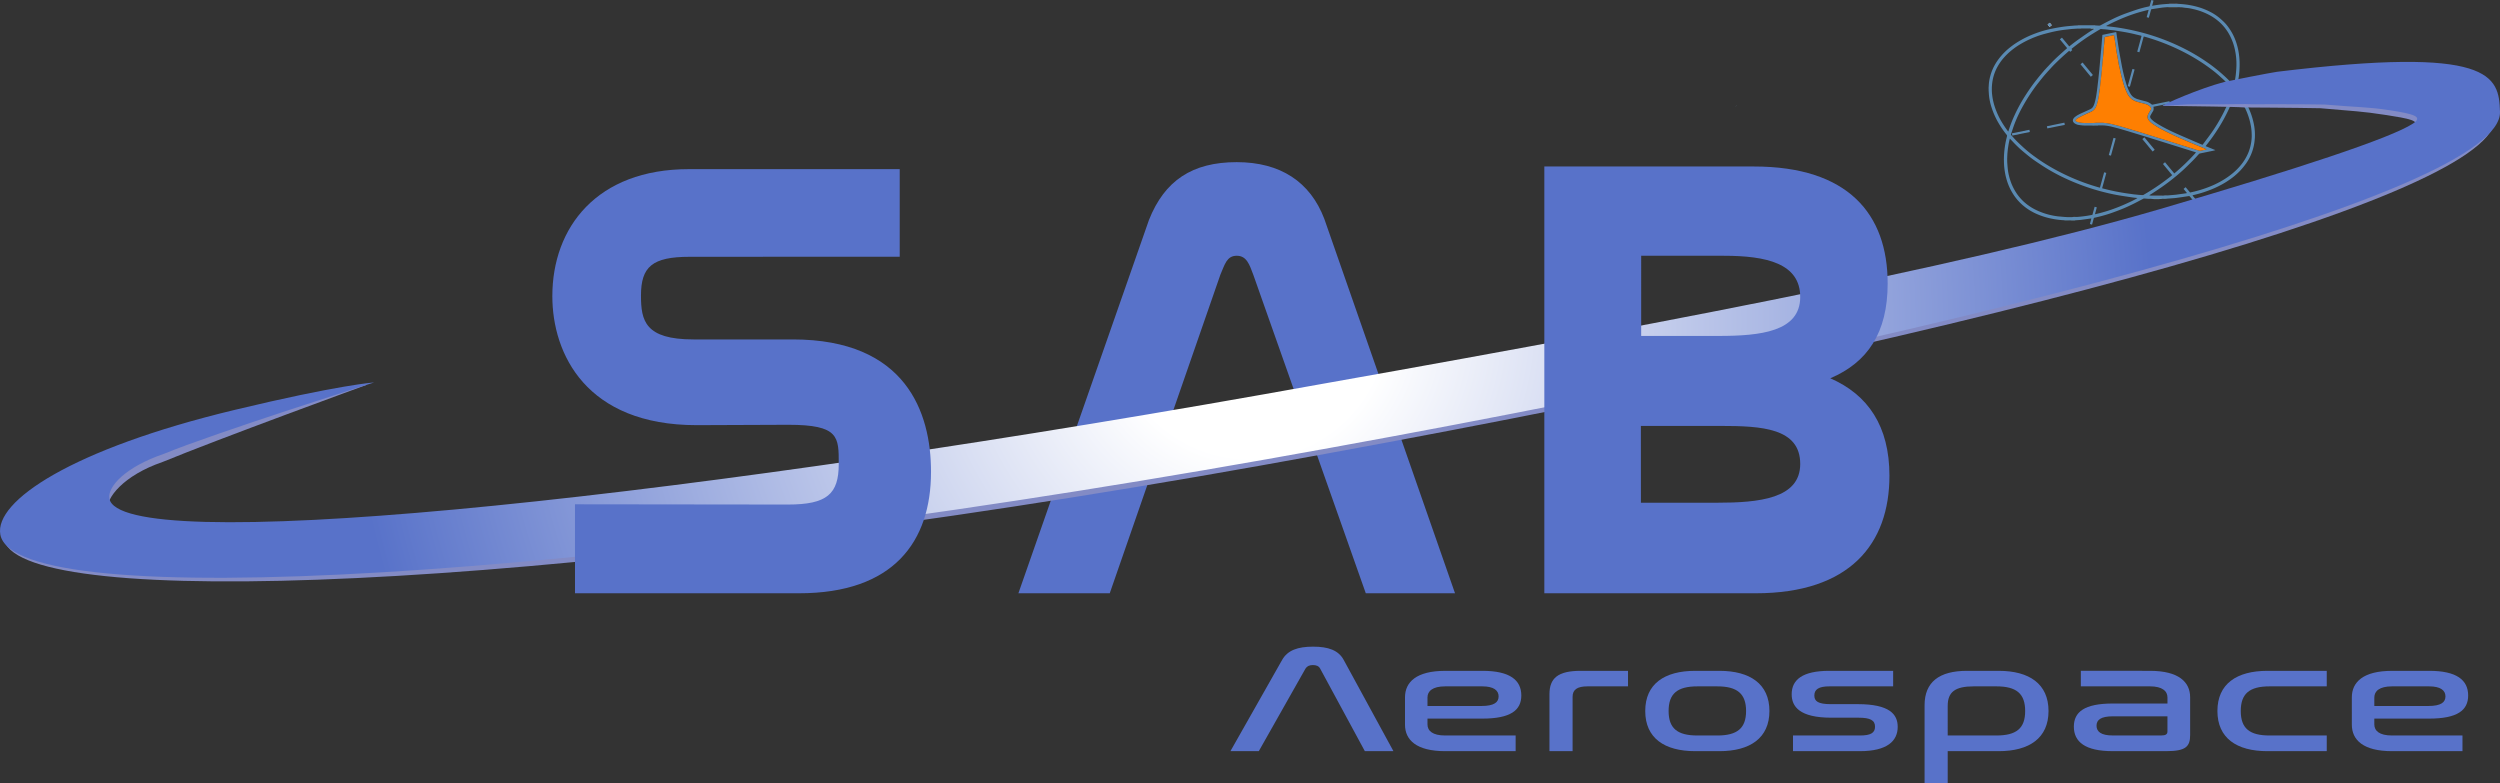 <svg xmlns="http://www.w3.org/2000/svg" xmlns:xlink="http://www.w3.org/1999/xlink" width="4640.34" height="1454.12" viewBox="0 0 4640.34 1454.12">
  <rect x="0" y="0" width="4640.34" height="1454.12" fill="#333333" stroke="none"/>
  <defs>
    <radialGradient id="Sfumatura_senza_nome_3" data-name="Sfumatura senza nome 3" cx="2527.98" cy="2448.33" r="1665.11" gradientTransform="translate(-81.64 -155.98) rotate(-1.77) scale(1 1.1)" gradientUnits="userSpaceOnUse">
      <stop offset="0.22" stop-color="#fff"/>
      <stop offset="1" stop-color="#0071bc"/>
    </radialGradient>
    <radialGradient id="Sfumatura_senza_nome_11" data-name="Sfumatura senza nome 11" cx="2544.04" cy="2462.22" r="1674.54" gradientTransform="translate(-68.63 72.94) rotate(-1.62)" gradientUnits="userSpaceOnUse">
      <stop offset="0.15" stop-color="#fff"/>
      <stop offset="1" stop-color="#5872c9"/>
    </radialGradient>
  </defs>
  <title>LOGO SAB Aerospace SVG RE</title>
  <g id="Livello_17" data-name="Livello 17">
    <g>
      <path d="M4028.18,1914.55l4-3.14-3.75-4.41-3.9,3.22Z" transform="translate(-223.86 -1864.67)" style="fill: #fff"/>
      <path d="M3915.05,2033.22c0-1.54,0-3.08-.05-4.62,0,0,.12-.08.11-.11a1.43,1.43,0,0,0-.09-.27c0-.71,0-1.41,0-2.12,0-.16.09-.32.14-.48s0-.32,0-.49l.06-.54a77.62,77.62,0,0,1,2.83-18.62,88.59,88.59,0,0,1,10.19-23.8,105.59,105.59,0,0,1,9.49-13.09,118.45,118.45,0,0,1,15.63-15.32,151.68,151.68,0,0,1,16.75-11.81,179.72,179.72,0,0,1,31.09-15,196.76,196.76,0,0,1,31.1-9c7-1.39,14.11-2.71,21.22-3.71,6.52-.92,13.11-1.39,19.68-2,2.42-.22,4.86-.27,7.3-.4,1.94,0,3.88,0,5.83,0a11.36,11.36,0,0,0,1.7-.28h17.79l7.19.29c2.25.13,4.51.24,6.76.39a5.47,5.47,0,0,0,3.05-.65c7.57-4,15.11-8,22.79-11.75a245.49,245.49,0,0,1,24.56-10.44q10.05-3.62,20.2-7a202.47,202.47,0,0,1,21.16-5.55,7.8,7.8,0,0,1,1-.24c1-.07,1.39-.63,1.63-1.56.71-2.81,1.52-5.6,2.3-8.4.17-.62.37-1.23.61-2l4,1.1-2.59,9.67a217.7,217.7,0,0,1,30.82-3.54l11.45-.06,5.35.06h2.12l4.67.34a153.46,153.46,0,0,1,27.34,4.55,124,124,0,0,1,26.82,10.33,91.81,91.81,0,0,1,17.66,11.88c2.93,2.59,5.86,5.2,8.57,8a84.49,84.49,0,0,1,8.75,11,100.75,100.75,0,0,1,11.26,21.77,118.13,118.13,0,0,1,5.9,22.52,147.78,147.78,0,0,1,1.67,17.71v1.14c0,.69,0,1.38.05,2.06,0,.15,0,.3,0,.44,0,.69,0,1.38,0,2.07,0,0-.11.09-.11.12a1.49,1.49,0,0,0,.09.3c0,.69,0,1.38,0,2.07,0,.16-.06.32-.1.48l0,1.28c0,.16,0,.31,0,.47-.28,12.27-2.39,24.28-5.29,36.45l2.67-.43,2.43-.41c.3,1.32.58,2.56.9,4l-5,1.13c.29.45.49.83.76,1.17a169.73,169.73,0,0,1,16.14,24.54,132.42,132.42,0,0,1,14.69,42.38,99.37,99.37,0,0,1,1.18,18.64c0,.93-.07,1.85-.11,2.78,0,0-.11.07-.11.1a2.29,2.29,0,0,0,.07.28c0,.24,0,.47,0,.7-.05.38-.11.76-.16,1.14a88.67,88.67,0,0,1-17.33,46.91,139,139,0,0,1-8.91,10.86,127.14,127.14,0,0,1-20.23,17.39,153.8,153.8,0,0,1-15.62,9.63,187.76,187.76,0,0,1-17.87,8.41,219.19,219.19,0,0,1-29.41,9.62c-2,.5-3.92.95-6.12,1.47,1.63,3.05,4.38,5.08,6.07,7.9a9.16,9.16,0,0,1-3.75,3.17c-2.17-2.63-4.34-5.3-6.55-7.93-1.65-2-1.66-1.84-4.17-1.45-7.1,1.1-14.2,2.2-21.32,3.12-4.29.55-8.62.76-12.93,1.12l-4,.28-.71.05c-2.17,0-4.35,0-6.52,0a3.87,3.87,0,0,0-1,.27l-2.12.08q-8.31,0-16.61,0a3.08,3.08,0,0,0-.94.32l-2.41-.36a9.32,9.32,0,0,0-5.05,0l-3.52-.32-4.66-.31c-.55.22-1.11.4-1.63.67-6,3.12-11.94,6.37-18,9.36-5.85,2.88-11.77,5.67-17.79,8.18-6.84,2.86-13.79,5.5-20.77,8a254.69,254.69,0,0,1-29.05,8.46c-1.44.33-2.88.71-4.34,1a1.76,1.76,0,0,0-1.64,1.53c-.84,3.28-1.77,6.53-2.67,9.79-.12.45-.28.89-.48,1.5l-3.93-1.12,2.75-10.29c-.89.09-1.56.13-2.23.23q-8.48,1.15-16.93,2.34l-3.92.35h0l-4.64.33-1.75.05c-2.6,0-5.19,0-7.78,0a5.51,5.51,0,0,0-1.16.3l-3.18,0a2.89,2.89,0,0,0-.81-.28c-2.6,0-5.19,0-7.78,0a153.22,153.22,0,0,1-24.87-3.23,132.56,132.56,0,0,1-27.34-8.88,102.83,102.83,0,0,1-25.39-16.18,93.94,93.94,0,0,1-15.78-17.81,102.47,102.47,0,0,1-11.17-21.61,115.61,115.61,0,0,1-6-23.22,122.74,122.74,0,0,1-1.55-19.15c0-.77-.06-1.54-.09-2.31,0-.13,0-.27,0-.4.06-2.41.07-4.81.19-7.22a174.36,174.36,0,0,1,5.05-33.76c.88-3.53,1-3.55-1.3-6.34a163,163,0,0,1-14.2-20.92,142.34,142.34,0,0,1-12.76-28.75,107.27,107.27,0,0,1-4.69-22.27c-.21-2.31-.33-4.62-.48-6.93C3915.12,2034,3915.09,2033.62,3915.05,2033.22Zm353.22-155.28-3.63-.26q-7.43,0-14.85,0a5.66,5.66,0,0,0-1.18.25h-1l-5.37.36c-2.17.23-4.36.39-6.52.71-5.93.86-11.84,1.81-17.77,2.67a1.78,1.78,0,0,0-1.61,1.59c-.76,2.92-1.58,5.83-2.39,8.75-.51,1.86-1.06,3.71-1.62,5.67l-3.95-1.09c.22-.85.41-1.53.59-2.21l3-11.16c-.5-.53-1-.38-1.48,0-5.34,1.41-10.7,2.71-16,4.24a295,295,0,0,0-28.88,10.14c-9.53,3.87-18.84,8.21-28,12.84-1.5.76-3,1.61-4.44,2.41a1,1,0,0,0,.71.4c6.24.74,12.51,1.36,18.73,2.26q17.44,2.54,34.63,6.54a403.69,403.69,0,0,1,49.24,14.71q15.44,5.72,30.35,12.68a366.14,366.14,0,0,1,41.37,22.55q8.48,5.4,16.67,11.2c4.36,3.08,8.57,6.37,12.75,9.69q5.16,4.1,10.09,8.47c3.69,3.26,7.34,6.58,10.85,10s6.74,7,10.1,10.55c.4.41.82.8,1.38,1.36.27-.95.51-1.67.68-2.41a153.87,153.87,0,0,0,3.26-19.43c.48-4.84.85-9.7,1-14.57a124.92,124.92,0,0,0-2.48-28.28,102.43,102.43,0,0,0-11.23-30.63,88,88,0,0,0-17.29-21.81,93.81,93.81,0,0,0-15.42-11.4,116.85,116.85,0,0,0-34.18-13.27,83.45,83.45,0,0,0-13-2.19c-2.58-.17-5.13-.68-7.7-1a6.14,6.14,0,0,0-1.31-.33c-1.34-.06-2.68,0-4-.06Zm-175.63,214.91a5,5,0,0,0,1.17.28q6.72,0,13.42,0a5.44,5.44,0,0,0,1.17-.25l4.22-.07h16.45a63.91,63.91,0,0,1,13.55,1.94c10.47,2.36,20.77,5.39,31,8.48q20.78,6.26,41.5,12.69,27.6,8.57,55.16,17.24,17.57,5.51,35.12,11.05a5.32,5.32,0,0,0,3,.15c2.54-.6,5.11-1,7.66-1.57,1.1-.22,2.18-.51,3.48-.81a9,9,0,0,0-.86-.5c-13.5-5.65-27-11.21-40.49-17-13.83-5.94-27.51-12.21-40.84-19.23a144.31,144.31,0,0,1-18.38-11.14,28.83,28.83,0,0,1-7.29-7.24,9.09,9.09,0,0,1-1.31-8,30.12,30.12,0,0,1,2.44-5.29c.94-1.71,2.15-3.27,3.14-5a3.94,3.94,0,0,0-.21-4.67,15.67,15.67,0,0,0-2.39-2.62,21,21,0,0,0-8.14-3.86c-4.52-1.24-9.08-2.32-13.57-3.64a32.24,32.24,0,0,1-10.75-5,31.48,31.48,0,0,1-8.72-11.13,106,106,0,0,1-6.72-17.22c-2.68-8.8-4.79-17.75-6.74-26.74-.69-3.17-1.51-6.32-2.12-9.52-.77-4.07-1.35-8.18-2.08-12.26-.82-4.61-1.77-9.19-2.57-13.8-.38-2.2-.51-4.44-.83-6.66-.8-5.4-1.64-10.8-2.47-16.19-.26-1.74-.55-3.48-.85-5.39l-17.16,3.48c-.29,3.42-.56,6.65-.84,9.89-.08.89-.15,1.77-.24,2.66-.28,2.65-.6,5.29-.82,7.94s-.35,5.45-.57,8.17c-.4,4.91-.84,9.82-1.26,14.73,0,0-.11.08-.11.12a1.09,1.09,0,0,0,.07.3l0,.61-.18,1.16,0,.69-.07,1.07,0,.66-.18,1.15-.15,2.43-.18,1.15,0,.64-.06.41c-.12.94-.24,1.88-.37,2.82l0,.75v.37s-.11.06-.11.08a1.13,1.13,0,0,0,.08.24l0,.69-.18,1.14,0,.63-.06.42-.08,1.38-.18,1.14,0,.63-.06.42c-.22,2.13-.41,4.26-.66,6.38-.37,3.36-.81,6.7-1.18,10.06-.54,4.94-1,9.89-1.58,14.83-.21,1.81-.65,3.6-.91,5.41-.51,3.52-.86,7.06-1.47,10.57a86.58,86.58,0,0,1-3.87,15.5c-2,5.24-5.2,9.24-10.44,11.52-3.91,1.71-7.81,3.47-11.66,5.32-4,1.93-8,3.94-11.91,6a18.84,18.84,0,0,0-3.86,2.84c-1.46,1.36-1.27,2.58.46,3.52a16.81,16.81,0,0,0,3.6,1.47A49.83,49.83,0,0,0,4092.64,2092.85Zm310.64,21a97.26,97.26,0,0,0-1.29-14.36,126.1,126.1,0,0,0-13.09-38.25,172.63,172.63,0,0,0-15.31-23.82,9.36,9.36,0,0,0-.83-.81c-.25.65-.47,1.11-.62,1.6a249.47,249.47,0,0,1-13.31,33.33,309.18,309.18,0,0,1-18,32.25,322.16,322.16,0,0,1-21.05,29.54c-.65.79-1.22,1.65-1.91,2.59l18,7.36a29.48,29.48,0,0,1-5.2,1.43c-7.68,1.58-15.34,3.21-23,4.7a4.33,4.33,0,0,0-2.54,1.39c-3.58,3.89-7.05,7.88-10.77,11.62-6.08,6.11-12.19,12.19-18.52,18-7.79,7.16-16,13.88-24.34,20.35-11.34,8.77-23.19,16.81-35.31,24.44-1.05.66-2.11,1.28-3.16,1.92a17.81,17.81,0,0,0,5.28.59,6.49,6.49,0,0,0,1.35.28q8.4,0,16.8,0a8.88,8.88,0,0,0,1.52-.3l1.75,0,6.47-.31,1.73-.07,4-.3c3.67-.33,7.35-.57,11-1,6.3-.8,12.58-1.73,18.87-2.63a7.62,7.62,0,0,0,1.32-.45l-6.24-7.61,3.82-3.2,8.17,9.78a6.07,6.07,0,0,0,.65-.06,211.54,211.54,0,0,0,37.26-11.32,166,166,0,0,0,26.75-13.74,136.56,136.56,0,0,0,17.67-13.24,109.15,109.15,0,0,0,13-13.7,90.28,90.28,0,0,0,13.37-23,86.28,86.28,0,0,0,5.78-28.29s.11-.08.11-.11a2.29,2.29,0,0,0-.09-.28l0-2.11s.1-.08.1-.11a2.29,2.29,0,0,0-.07-.28c0-.23,0-.46,0-.69S4403.28,2114.24,4403.28,2113.87ZM4064.45,1919c-2,.23-4,.47-6,.69a208.9,208.9,0,0,0-22,3.54c-6.25,1.38-12.46,3-18.65,4.65a172.36,172.36,0,0,0-22.48,7.94,180.24,180.24,0,0,0-20.36,10.24,136,136,0,0,0-19.75,14,115.38,115.38,0,0,0-10.35,10,95.15,95.15,0,0,0-13.06,17.92,83.06,83.06,0,0,0-9.89,29.15,92.8,92.8,0,0,0-.16,25.19,115.44,115.44,0,0,0,4.81,21,146.15,146.15,0,0,0,10.44,23.77,193.75,193.75,0,0,0,13.12,20.15c.39.54.83,1,1.38,1.7.25-.77.41-1.22.55-1.67a239.53,239.53,0,0,1,9.56-25.26,296.11,296.11,0,0,1,21.49-39.88q5.85-9.12,12.18-17.94c3.65-5.11,7.55-10.06,11.46-15,3.48-4.36,7.09-8.61,10.72-12.85,2.12-2.48,4.38-4.84,6.6-7.23,2.59-2.78,5.19-5.55,7.82-8.28q3-3.15,6.16-6.19c2.48-2.39,5-4.75,7.53-7.06,3.65-3.32,7.35-6.57,11-9.85,1.36-1.21,2.73-2.42,4.17-3.68l-13.49-16.39,3.88-3.13c4.61,5.55,9.06,10.92,13.52,16.28,4.24-3.27,8.21-6.49,12.35-9.47q10.69-7.71,21.59-15.16c4-2.75,8.19-5.26,12.3-7.88l.73-.35-.05-.36h-7.54l-.69-.08h-1.08a5.36,5.36,0,0,0-1.15-.28c-3.52,0-7,0-10.57,0a5,5,0,0,0-1.15.29l-1.77,0c-2.41,0-4.83,0-7.25,0a3.76,3.76,0,0,0-1,.29l-11.05.73Zm5.36,348.67,6.48-.3,2.44,0,4-.33a216.07,216.07,0,0,0,24.91-3.63c1.39-5,2.76-9.91,4.17-15l4,1.12c-1.16,4.29-2.28,8.47-3.46,12.86a281.44,281.44,0,0,0,40.61-12.32c14.78-5.63,36.78-16,38.17-17.93-3-.32-6.05-.54-9-1-8.45-1.23-16.91-2.45-25.34-3.87-10.71-1.8-21.27-4.27-31.77-7q-16.36-4.32-32.3-10-16.18-5.76-31.81-12.89a346.79,346.79,0,0,1-38.52-20.33c-6.91-4.25-13.68-8.75-20.4-13.31-4.26-2.89-8.39-6-12.43-9.19q-7.51-6-14.76-12.3c-3.48-3-6.79-6.3-10.07-9.56-2.82-2.8-5.5-5.74-8.24-8.62l-2.07-2.14c-.23.82-.38,1.33-.51,1.85a174.34,174.34,0,0,0-3.82,23.7c-.28,2.93-.36,5.88-.52,8.83l0,.44,0,.63-.1,1.17,0,1.31,0,1.19,0,1.31,0,1.17.05,1.34,0,.79c.36,4.38.62,8.76,1.1,13.12a103,103,0,0,0,4.67,20.8,96,96,0,0,0,9.71,20.94,87.43,87.43,0,0,0,16.29,19.46,96.25,96.25,0,0,0,19.63,13.37,127.43,127.43,0,0,0,40.37,12.58l2.18.32,13.13,1.15,4.37.24.66,0h8.22ZM4183,2225.22l2.89.33,4.23.42,2.9.31,5.3.4a4.5,4.5,0,0,0,3.63,0c8-4.57,15.81-9.46,23.49-14.55,9.57-6.34,18.77-13.19,27.8-20.27.82-.65,1.58-1.38,2.44-2.14-5.75-7-11.38-13.76-17.08-20.67l3.81-3.27,17.24,20.81a383.17,383.17,0,0,0,40.3-39c-.86-.32-1.44-.57-2-.76q-39.66-12.42-79.33-24.82c-14.72-4.59-29.49-9.05-44.24-13.56-9.93-3-19.89-5.93-30-8.37a80.71,80.71,0,0,0-18.28-2.67c-2.56,0-5.11,0-7.67,0-3.6,0-7.2,0-10.81.05a4.09,4.09,0,0,0-1,.28h-10.71l-.66,0a4.56,4.56,0,0,0-1-.27c-1.7,0-3.4,0-5.1,0-2.24-.27-4.5-.44-6.71-.85a17.64,17.64,0,0,1-8.18-3.29c-3-2.41-3.76-5.4-1.68-8.62a13.06,13.06,0,0,1,2.79-3c4.69-3.75,10.16-6.1,15.57-8.55,4.05-1.84,8.12-3.64,12.15-5.53a12.55,12.55,0,0,0,6.53-6.28,45.69,45.69,0,0,0,2-5.13c2.42-8,3.58-16.33,4.66-24.63.73-5.52,1.35-11,2-16.58.7-6.3,1.34-12.61,2-18.91,0,0,.12-.08.11-.11a1.57,1.57,0,0,0-.05-.3l0-.63.14-.46c.15-1.89.3-3.79.47-5.68q.59-6.54,1.18-13.1c.44-4.9.9-9.79,1.35-14.69,0,0,.12-.08.11-.12a1,1,0,0,0-.07-.29l0-.65.2-1.14c.82-9.81,1.64-19.62,2.46-29.52,8.65-1.72,17.08-3.6,25.64-5.18.17.74.32,1.24.39,1.76.38,2.47.72,4.94,1.09,7.41,1.24,8.2,2.39,16.42,3.76,24.61,1.5,9,3.16,17.88,4.84,26.81,2,10.73,4.49,21.38,7.53,31.88a101.53,101.53,0,0,0,7.43,19.43c1.95,3.69,4.28,7.13,7.89,9.48a30.57,30.57,0,0,0,8.48,3.62c4.28,1.22,8.6,2.29,12.9,3.44a26.73,26.73,0,0,1,11.19,5.61,2.37,2.37,0,0,0,2.27.57q14.91-3.08,29.81-6.1c.39-.08.79-.12,1.27-.19.29,1.36.55,2.61.84,4l-30.51,6.25c.27,2.77.72,5.3-.55,7.68-.64,1.2-1.42,2.32-2.1,3.5-1,1.79-2.1,3.57-3.05,5.4a4.69,4.69,0,0,0,.6,5,7.14,7.14,0,0,0,1.11,1.39,50.87,50.87,0,0,0,5.62,4.89c4.28,2.86,8.65,5.62,13.15,8.13,9.89,5.53,20.1,10.44,30.47,15,13.62,6,27.32,11.84,41,17.74,1.57.67,3.17,1.27,4.81,1.92,1-1.26,1.89-2.42,2.77-3.6,4.81-6.47,9.76-12.85,14.38-19.45a297.59,297.59,0,0,0,17.46-28.31,261.94,261.94,0,0,0,18.62-42.08c.75-2.22,1.42-4.47,2.23-7-6.4,1-12.35,2.51-18.52,3.58-.28-1.42-.81-2.67-.63-4.09l18.05-3.69a3.83,3.83,0,0,0-.33-.62c-3.8-4.08-7.51-8.27-11.44-12.22-3.39-3.4-7-6.55-10.58-9.79a236,236,0,0,0-19.52-15.77q-11.61-8.54-23.93-16-12.77-7.79-26.11-14.51-16.21-8.16-33.13-14.77-17.67-6.93-35.9-12.13c-.79-.23-1.59-.38-2.59-.61-2.7,9.83-5.37,19.51-8.06,29.29l-4-1.14,8-29.19a6.56,6.56,0,0,0-1-.48c-7.8-1.82-15.56-3.85-23.41-5.39-8.66-1.7-17.4-3-26.11-4.4-2.17-.35-4.37-.44-6.55-.69-3-.35-6-.81-9-1.11s-5.81-.36-8.7-.7a3.28,3.28,0,0,0-2.27.51c-2.49,1.5-5,2.93-7.51,4.45-4.25,2.61-8.52,5.2-12.7,7.92-8.83,5.74-17.35,11.91-25.7,18.32-2.39,1.84-4.71,3.79-7.08,5.7l1.51,2.18-4,3.31-1.55-2.16c-1.27,1.05-2.39,1.92-3.46,2.87-3.47,3.07-7,6.11-10.36,9.26-4.39,4.08-8.75,8.21-13,12.42-2.83,2.79-5.52,5.73-8.21,8.66-3.65,4-7.33,8-10.82,12.06-3.88,4.57-7.59,9.28-11.34,14-5.34,6.67-10.27,13.65-15,20.75q-7.32,11-13.71,22.46a254.77,254.77,0,0,0-15.8,33.41c-2.3,6.09-4.23,12.33-6.35,18.49a2.1,2.1,0,0,0,.35,2.44c3.19,3.44,6.19,7.06,9.5,10.38,4.31,4.33,8.81,8.48,13.31,12.63a237.85,237.85,0,0,0,21.33,17.19,331.13,331.13,0,0,0,31.68,20.42,391,391,0,0,0,86.8,36.26c.6.17,1.21.29,1.92.46,2.64-9.61,5.23-19,7.85-28.51l3,.82.93.44-.07.55-.14.41c-1.12,4.12-2.23,8.24-3.36,12.35-1.35,5-2.72,9.94-4.12,15,.55.18,1,.37,1.54.5l9,2.25c9.75,2.38,19.58,4.32,29.49,5.9C4171.31,2223.65,4177.14,2224.39,4183,2225.22Z" transform="translate(-223.86 -1864.67)" style="fill: #5a8ab2"/>
      <path d="M4028.18,1914.55l-3.7-4.33,3.9-3.22,3.75,4.41Z" transform="translate(-223.86 -1864.67)" style="fill: #5d8cb4"/>
      <path d="M4218.94,2234.1a3.08,3.08,0,0,1,.94-.32q8.31,0,16.61,0a5.82,5.82,0,0,1-1.33.31C4229.75,2234.14,4224.34,2234.12,4218.94,2234.1Z" transform="translate(-223.86 -1864.67)" style="fill: #c9f5f8"/>
      <path d="M4260.77,1871.84l-11.45.06a7,7,0,0,1,1.17-.25c3.42,0,6.84-.05,10.26-.07C4260.76,1871.67,4260.76,1871.76,4260.77,1871.84Z" transform="translate(-223.86 -1864.67)" style="fill: #afa9c7"/>
      <path d="M4067.32,2273.74a5.51,5.51,0,0,1,1.16-.3c2.59,0,5.18,0,7.78,0a6.68,6.68,0,0,1-1.36.27C4072.38,2273.72,4069.85,2273.72,4067.32,2273.74Z" transform="translate(-223.86 -1864.67)" style="fill: #85c3d8"/>
      <path d="M4055.55,2273.4c2.59,0,5.18,0,7.78,0a2.89,2.89,0,0,1,.81.28c-2.65,0-5.3,0-7.94-.08A2.33,2.33,0,0,1,4055.55,2273.4Z" transform="translate(-223.86 -1864.67)" style="fill: #8bc7da"/>
      <path d="M4088.05,1911.55a11.36,11.36,0,0,1-1.7.28c-1.95,0-3.89,0-5.83,0a3.92,3.92,0,0,1,1-.29C4083.68,1911.55,4085.86,1911.55,4088.05,1911.55Z" transform="translate(-223.86 -1864.67)" style="fill: #bdb5cf"/>
      <path d="M4238.61,2233.74a3.87,3.87,0,0,1,1-.27c2.17,0,4.35,0,6.52,0-1,.1-2.07.27-3.11.3C4241.54,2233.78,4240.07,2233.74,4238.61,2233.74Z" transform="translate(-223.86 -1864.67)" style="fill: #8bc7da"/>
      <path d="M4113,1911.85l-7.19-.29c2.12,0,4.25,0,6.38,0A2.89,2.89,0,0,1,4113,1911.85Z" transform="translate(-223.86 -1864.67)" style="fill: #cac0d5"/>
      <path d="M4260.77,1871.84c0-.08,0-.17,0-.26,1.41,0,2.81,0,4.22,0a4.88,4.88,0,0,1,1.15.3Z" transform="translate(-223.86 -1864.67)" style="fill: #bdb5cf"/>
      <path d="M4211.48,2233.7a9.32,9.32,0,0,1,5.05,0Z" transform="translate(-223.86 -1864.67)" style="fill: #8bc7da"/>
      <path d="M4272.91,1872.25l-4.67-.34Z" transform="translate(-223.86 -1864.67)" style="fill: #cac0d5"/>
      <path d="M4078,2273.35l4.64-.33Z" transform="translate(-223.86 -1864.67)" style="fill: #8bc7da"/>
      <path d="M4203.3,2233.07l4.66.31Z" transform="translate(-223.86 -1864.67)" style="fill: #8bc7da"/>
      <path d="M4082.66,2273l3.92-.35Z" transform="translate(-223.86 -1864.67)" style="fill: #8bc7da"/>
      <path d="M4246.82,2233.37l4-.28Z" transform="translate(-223.86 -1864.67)" style="fill: #85c3d8"/>
      <path d="M4380.88,1981.16v0Z" transform="translate(-223.86 -1864.67)" style="fill: #a1bdd3"/>
      <path d="M4408.92,2122.87c.05-.38.11-.76.16-1.14C4409,2122.11,4409,2122.49,4408.92,2122.87Z" transform="translate(-223.86 -1864.67)" style="fill: #8aacc9"/>
      <path d="M3915.05,2033.22c0,.4.07.8.11,1.2C3915.12,2034,3915.09,2033.62,3915.05,2033.22Z" transform="translate(-223.86 -1864.67)" style="fill: #8aacc9"/>
      <path d="M4380.74,1990.45c0-.16,0-.31,0-.47C4380.77,1990.14,4380.75,1990.29,4380.74,1990.45Z" transform="translate(-223.86 -1864.67)" style="fill: #a1bdd3"/>
      <path d="M4409.09,2121a2.29,2.29,0,0,1-.07-.28s.07-.07.11-.1C4409.12,2120.78,4409.11,2120.9,4409.09,2121Z" transform="translate(-223.86 -1864.67)" style="fill: #8aacc9"/>
      <path d="M3915.24,2024.59l-.06.54Z" transform="translate(-223.86 -1864.67)" style="fill: #8aacc9"/>
      <path d="M3943.35,2160.61c0,.13,0,.27,0,.4a1.61,1.61,0,0,1-.09-.29S3943.31,2160.65,3943.35,2160.61Z" transform="translate(-223.86 -1864.67)" style="fill: #ccdae7"/>
      <path d="M3915.2,2025.62c0,.16-.1.32-.14.48C3915.1,2025.94,3915.15,2025.78,3915.2,2025.62Z" transform="translate(-223.86 -1864.67)" style="fill: #8aacc9"/>
      <path d="M4380.81,1988.7c0-.16.07-.32.1-.48C4380.88,1988.38,4380.84,1988.54,4380.81,1988.7Z" transform="translate(-223.86 -1864.67)" style="fill: #a1bdd3"/>
      <path d="M3915,2028.22a1.43,1.43,0,0,1,.09.27s-.07.07-.11.11Z" transform="translate(-223.86 -1864.67)" style="fill: #8aacc9"/>
      <path d="M4380.91,1983.66c0-.14,0-.29,0-.44C4380.93,1983.37,4380.92,1983.52,4380.91,1983.66Z" transform="translate(-223.86 -1864.67)" style="fill: #a1bdd3"/>
      <path d="M4380.93,1986.15a1.49,1.49,0,0,1-.09-.3s.07-.08.11-.12C4381,1985.87,4380.94,1986,4380.93,1986.15Z" transform="translate(-223.86 -1864.67)" style="fill: #a1bdd3"/>
      <path d="M4126.9,1976.82c.42-4.91.86-9.82,1.26-14.73.22-2.72.33-5.45.57-8.17s.54-5.29.82-7.94c.09-.89.16-1.77.24-2.66.28-3.24.55-6.47.84-9.89l17.16-3.48c.3,1.91.59,3.65.85,5.39.83,5.39,1.67,10.79,2.47,16.19.32,2.22.45,4.46.83,6.66.8,4.61,1.75,9.19,2.57,13.8.73,4.08,1.31,8.19,2.08,12.26.61,3.2,1.43,6.35,2.12,9.52,1.95,9,4.06,17.94,6.74,26.74a106,106,0,0,0,6.72,17.22,31.48,31.48,0,0,0,8.72,11.13,32.24,32.24,0,0,0,10.75,5c4.49,1.32,9,2.4,13.57,3.64a21,21,0,0,1,8.14,3.86,15.67,15.67,0,0,1,2.39,2.62,3.94,3.94,0,0,1,.21,4.67c-1,1.69-2.2,3.25-3.14,5a30.12,30.12,0,0,0-2.44,5.29,9.09,9.09,0,0,0,1.31,8,28.83,28.83,0,0,0,7.29,7.24,144.31,144.31,0,0,0,18.38,11.14c13.33,7,27,13.29,40.84,19.23,13.45,5.78,27,11.34,40.49,17a9,9,0,0,1,.86.5c-1.3.3-2.38.59-3.48.81-2.55.53-5.12,1-7.66,1.57a5.32,5.32,0,0,1-3-.15q-17.55-5.55-35.12-11.05-27.57-8.64-55.16-17.24-20.73-6.43-41.5-12.69c-10.27-3.09-20.57-6.12-31-8.48a63.91,63.91,0,0,0-13.55-1.94,7.49,7.49,0,0,0-1.52-.32q-6.87,0-13.73.07a7.29,7.29,0,0,0-1.2.24l-4.22.07-15.76,0a49.83,49.83,0,0,1-11.27-1.47,16.81,16.81,0,0,1-3.6-1.47c-1.73-.94-1.92-2.16-.46-3.52a18.84,18.84,0,0,1,3.86-2.84c3.92-2.1,7.9-4.11,11.91-6,3.85-1.85,7.75-3.61,11.66-5.32,5.24-2.28,8.49-6.28,10.44-11.52a86.58,86.58,0,0,0,3.87-15.5c.61-3.51,1-7.05,1.47-10.57.26-1.81.7-3.6.91-5.41.57-4.94,1-9.89,1.58-14.83.37-3.36.81-6.7,1.18-10.06.25-2.12.44-4.25.66-6.38,0,0,.11-.08.11-.12a1.57,1.57,0,0,0-.05-.3l0-.63.18-1.14c0-.46.05-.92.08-1.38,0,0,.12-.08.12-.12s0-.2-.06-.3l0-.63.18-1.14,0-.69a.31.31,0,0,0,0-.32v-.37c0-.25,0-.5,0-.75.13-.94.25-1.88.37-2.82,0,0,.12-.08.12-.11s0-.2-.06-.3l0-.64.18-1.15.15-2.43.18-1.15,0-.66.07-1.07c0-.23,0-.46,0-.69l.18-1.16,0-.61C4126.87,1977.1,4126.89,1977,4126.9,1976.82Z" transform="translate(-223.86 -1864.67)" style="fill: #fe7f01"/>
      <path d="M4218.26,2227.76l17.19-.06c.83,0,1.65,0,2.48,0a8.88,8.88,0,0,1-1.52.3q-8.4,0-16.8,0A6.49,6.49,0,0,1,4218.26,2227.76Z" transform="translate(-223.86 -1864.67)" style="fill: #afa9c7"/>
      <path d="M4112.62,2092.8a7.29,7.29,0,0,1,1.2-.24q6.87-.06,13.73-.07a7.49,7.49,0,0,1,1.52.32Z" transform="translate(-223.86 -1864.67)" style="fill: #b88575"/>
      <path d="M4264.71,1878l-16.1,0a5.66,5.66,0,0,1,1.18-.25q7.43,0,14.85,0A2.68,2.68,0,0,1,4264.71,1878Z" transform="translate(-223.86 -1864.67)" style="fill: #bfeff4"/>
      <path d="M4092.64,2092.85l15.76,0a5.44,5.44,0,0,1-1.17.25q-6.7,0-13.42,0A5,5,0,0,1,4092.64,2092.85Z" transform="translate(-223.86 -1864.67)" style="fill: #b88575"/>
      <path d="M4102.31,1917.53l-12.87,0a5,5,0,0,1,1.15-.29c3.52,0,7.05,0,10.57,0A5.36,5.36,0,0,1,4102.31,1917.53Z" transform="translate(-223.86 -1864.67)" style="fill: #79b7d0"/>
      <path d="M4118.36,2097.45a2.86,2.86,0,0,1-.82.25c-3.66,0-7.32.06-11,.08a4.09,4.09,0,0,1,1-.28C4111.16,2097.47,4114.76,2097.47,4118.36,2097.45Z" transform="translate(-223.86 -1864.67)" style="fill: #8fcbdd"/>
      <path d="M4110.94,1918.34a9.79,9.79,0,0,0-1.65-.37c-1.29-.06-2.59,0-3.88,0a8.14,8.14,0,0,1-1.33-.29h7.54l.05.36Z" transform="translate(-223.86 -1864.67)" style="fill: #bfeff4"/>
      <path d="M4087.67,1917.6a17.84,17.84,0,0,1-2.06.26c-2.05.05-4.11.05-6.17.07a3.76,3.76,0,0,1,1-.29C4082.84,1917.6,4085.26,1917.6,4087.67,1917.6Z" transform="translate(-223.86 -1864.67)" style="fill: #8fcbdd"/>
      <path d="M4239.68,2227.7c.8-.11,1.6-.28,2.4-.31,1.36,0,2.71,0,4.07,0Z" transform="translate(-223.86 -1864.67)" style="fill: #cac0d5"/>
      <path d="M4069.81,2267.67c.8-.1,1.6-.27,2.41-.3,1.35,0,2.71,0,4.07,0Z" transform="translate(-223.86 -1864.67)" style="fill: #cac0d5"/>
      <path d="M4095.19,2097.76l-6.09-.3c1.7,0,3.4,0,5.1,0A4.56,4.56,0,0,1,4095.19,2097.76Z" transform="translate(-223.86 -1864.67)" style="fill: #85c3d8"/>
      <path d="M4247.56,1878l-5.37.36Z" transform="translate(-223.86 -1864.67)" style="fill: #8fcbdd"/>
      <path d="M4273.61,1878.34l-5.33-.39c1.34,0,2.68,0,4,.06A6.14,6.14,0,0,1,4273.61,1878.34Z" transform="translate(-223.86 -1864.67)" style="fill: #8fcbdd"/>
      <path d="M4056.56,2267.4l4.37.24Z" transform="translate(-223.86 -1864.67)" style="fill: #cac0d5"/>
      <path d="M4068.39,1918.66l-3.94.34Z" transform="translate(-223.86 -1864.67)" style="fill: #8bc7da"/>
      <path d="M4078.73,2267.32l4-.33Z" transform="translate(-223.86 -1864.67)" style="fill: #bdb5cf"/>
      <path d="M4247.88,2227.32l4-.3Z" transform="translate(-223.86 -1864.67)" style="fill: #cac0d5"/>
      <path d="M4264.71,1878a2.68,2.68,0,0,0-.07-.27l3.63.26Z" transform="translate(-223.86 -1864.67)" style="fill: #85c3d8"/>
      <path d="M4198.27,2226.68h3.63A4.5,4.5,0,0,1,4198.27,2226.68Z" transform="translate(-223.86 -1864.67)" style="fill: #cac0d5"/>
      <path d="M4190.07,2226l2.9.31Z" transform="translate(-223.86 -1864.67)" style="fill: #bdb5cf"/>
      <path d="M4183,2225.22l2.89.33Z" transform="translate(-223.86 -1864.67)" style="fill: #bdb5cf"/>
      <path d="M4126.6,1979.7l-.07,1.07Z" transform="translate(-223.86 -1864.67)" style="fill: #b3834b"/>
      <path d="M4041.25,2265.93l2.18.32Z" transform="translate(-223.86 -1864.67)" style="fill: #cac0d5"/>
      <path d="M4211.89,1883.27l-1.48,0C4210.9,1882.89,4211.39,1882.74,4211.89,1883.27Z" transform="translate(-223.86 -1864.67)" style="fill: #8fcbdd"/>
      <path d="M4125.47,1992.16l-.18,1.14Z" transform="translate(-223.86 -1864.67)" style="fill: #b3834b"/>
      <path d="M4123.47,1960.1c.07-.38.13-.76.2-1.14C4123.6,1959.34,4123.54,1959.72,4123.47,1960.1Z" transform="translate(-223.86 -1864.67)" style="fill: #a1bdd3"/>
      <path d="M4126.83,1977.85l-.18,1.16Z" transform="translate(-223.86 -1864.67)" style="fill: #b3834b"/>
      <path d="M4126.49,1981.43l-.18,1.15Z" transform="translate(-223.86 -1864.67)" style="fill: #b3834b"/>
      <path d="M4126.16,1985l-.18,1.15Z" transform="translate(-223.86 -1864.67)" style="fill: #b3834b"/>
      <path d="M4125.12,1995.73l-.18,1.14Z" transform="translate(-223.86 -1864.67)" style="fill: #b3834b"/>
      <path d="M4403.29,2115c0-.36,0-.72,0-1.09C4403.28,2114.24,4403.29,2114.6,4403.29,2115Z" transform="translate(-223.86 -1864.67)" style="fill: #8aacc9"/>
      <path d="M3949.45,2157.38c0,.39-.06.78-.1,1.17C3949.39,2158.16,3949.42,2157.77,3949.45,2157.38Z" transform="translate(-223.86 -1864.67)" style="fill: #a6c0d6"/>
      <path d="M3949.33,2159.86c0,.4,0,.79,0,1.19C3949.32,2160.65,3949.32,2160.26,3949.33,2159.86Z" transform="translate(-223.86 -1864.67)" style="fill: #a6c0d6"/>
      <path d="M3949.34,2162.36l.06,1.17Z" transform="translate(-223.86 -1864.67)" style="fill: #a6c0d6"/>
      <path d="M4132.27,2185.28l.93.44Z" transform="translate(-223.86 -1864.67)" style="fill: #a6c0d6"/>
      <path d="M3949.44,2164.87c0,.26,0,.53,0,.79C3949.46,2165.4,3949.45,2165.13,3949.44,2164.87Z" transform="translate(-223.86 -1864.67)" style="fill: #a6c0d6"/>
      <path d="M4125.52,1990c0,.25,0,.5,0,.75Z" transform="translate(-223.86 -1864.67)" style="fill: #b3834b"/>
      <path d="M4103.39,1917.55h0Z" transform="translate(-223.86 -1864.67)" style="fill: #79b7d0"/>
      <path d="M3949.46,2156.31l0,.44Z" transform="translate(-223.86 -1864.67)" style="fill: #a6c0d6"/>
      <path d="M4125.26,1993.93c0,.1.05.2.06.3s-.08.08-.12.12Z" transform="translate(-223.86 -1864.67)" style="fill: #b3834b"/>
      <path d="M4120.27,1995.09c0-.15.09-.31.14-.46C4120.36,1994.78,4120.31,1994.94,4120.27,1995.09Z" transform="translate(-223.86 -1864.67)" style="fill: #a6c0d6"/>
      <path d="M4403.24,2118.54c0-.13,0-.26,0-.39a2.29,2.29,0,0,1,.09.28S4403.28,2118.5,4403.24,2118.54Z" transform="translate(-223.86 -1864.67)" style="fill: #8aacc9"/>
      <path d="M4403.28,2116l0-.39a2.29,2.29,0,0,1,.07.28S4403.32,2116,4403.28,2116Z" transform="translate(-223.86 -1864.67)" style="fill: #8aacc9"/>
      <path d="M4120.18,1996.13l.06-.41a1.57,1.57,0,0,1,.05.3S4120.22,1996.09,4120.18,1996.13Z" transform="translate(-223.86 -1864.67)" style="fill: #a6c0d6"/>
      <path d="M4124.91,1997.5a1.57,1.57,0,0,1,.05.3s-.07.08-.11.12Z" transform="translate(-223.86 -1864.67)" style="fill: #b3834b"/>
      <path d="M4096.26,2097.79h0Z" transform="translate(-223.86 -1864.67)" style="fill: #85c3d8"/>
      <path d="M4125.53,1991.15a.31.31,0,0,1,0,.32,1.13,1.13,0,0,1-.08-.24S4125.5,1991.18,4125.53,1991.15Z" transform="translate(-223.86 -1864.67)" style="fill: #b3834b"/>
      <path d="M4061.59,2267.66h0Z" transform="translate(-223.86 -1864.67)" style="fill: #cac0d5"/>
      <path d="M4126,1986.8c0,.1.05.2.06.3s-.08.07-.12.11Z" transform="translate(-223.86 -1864.67)" style="fill: #b3834b"/>
      <path d="M4126.9,1976.82c0,.14,0,.28,0,.42a1.09,1.09,0,0,1-.07-.3S4126.86,1976.86,4126.9,1976.82Z" transform="translate(-223.86 -1864.67)" style="fill: #b3834b"/>
      <path d="M4123.41,1961.16c0-.14,0-.28,0-.41a1,1,0,0,1,.07.29S4123.45,1961.12,4123.41,1961.16Z" transform="translate(-223.86 -1864.67)" style="fill: #a1bdd3"/>
      <path d="M4133.13,2186.27l-.14.41Z" transform="translate(-223.86 -1864.67)" style="fill: #a6c0d6"/>
      <path d="M4204.14,2119.55l19.11,23.1-3.84,3.25c-6.37-7.7-12.69-15.32-19.15-23.14Z" transform="translate(-223.86 -1864.67)" style="fill: #5c8bb3"/>
      <path d="M4085.56,1984l3.82-3.29,19.15,23.13-3.8,3.31Z" transform="translate(-223.86 -1864.67)" style="fill: #5b8bb3"/>
      <path d="M4056.43,2096.41,4024,2103c-.3-1.42-.54-2.62-.84-4,10.79-2.32,21.52-4.46,32.41-6.66.18.69.35,1.29.47,1.9S4056.27,2095.49,4056.43,2096.41Z" transform="translate(-223.86 -1864.67)" style="fill: #5c8bb3"/>
      <path d="M4146.85,2120.51l4,1.09-8.79,32-4-1.1C4141,2141.78,4143.9,2131.25,4146.85,2120.51Z" transform="translate(-223.86 -1864.67)" style="fill: #5c8cb3"/>
      <path d="M3990.69,2105.55l.8,4.11-32.47,6.63c-.29-1.37-.56-2.66-.86-4.11Z" transform="translate(-223.86 -1864.67)" style="fill: #5c8bb3"/>
      <path d="M4315.6,2039.23c.3,1.44.54,2.64.83,4.06-10.78,2.34-21.51,4.41-32.29,6.65a10.08,10.08,0,0,1-.94-4.09Z" transform="translate(-223.86 -1864.67)" style="fill: #5c8bb3"/>
      <path d="M4177.21,2025.69l-4-1.15,8.75-31.92c.76.18,1.38.32,2,.49s1.22.36,2,.61C4183.05,2004.41,4180.16,2015,4177.21,2025.69Z" transform="translate(-223.86 -1864.67)" style="fill: #5c8bb3"/>
    </g>
  </g>
  <g id="Livello_14" data-name="Livello 14">
    <g>
      <path d="M2560.35,3258.93H2507.7l96-169.43c10.13-17.79,28.76-24.56,57.52-24.56,28.35,0,47,6.77,56.7,24.56l92.35,169.43H2757.2l-83-153.33c-2.43-4.52-6.89-6.5-13.37-6.5s-10.93,2-13.77,6.5Z" transform="translate(-223.86 -1864.67)" style="fill: #5872c9"/>
      <path d="M2975.52,3109.83c50.63,0,72.1,17,72.1,45.75,0,27.39-19.85,42.92-72.5,42.92H2873.45v10.73c0,11.86,9.31,20.61,32.81,20.61h130.83v29.09H2906.26c-53.47,0-74.53-20.9-74.53-49.13V3159c0-28.24,21.06-49.14,74.53-49.14Zm-102.07,65.23H2973.9c23.09,0,31.59-6.77,31.59-17.79,0-11.29-9.31-18.63-30.37-18.63h-68.86c-23.5,0-32.81,9-32.81,20.61Z" transform="translate(-223.86 -1864.67)" style="fill: #5872c9"/>
      <path d="M3245.68,3109.83v28.81h-75.34c-19,0-27.54,6.21-27.54,19.2v101.09h-42.94V3153.32c0-29.93,15.8-43.49,57.93-43.49Z" transform="translate(-223.86 -1864.67)" style="fill: #5872c9"/>
      <path d="M3415.39,3109.83c56.71,0,92.76,24.29,92.76,74.55s-36.05,74.55-92.76,74.55h-45c-57.11,0-92.75-24.28-92.75-74.55s35.64-74.55,92.75-74.55Zm-40.91,28.81c-37.26,0-53.46,13.55-53.46,45.74s16.2,45.46,53.46,45.46h36.86c36.86,0,53.47-13.27,53.47-45.46s-16.61-45.74-53.47-45.74Z" transform="translate(-223.86 -1864.67)" style="fill: #5872c9"/>
      <path d="M3737.8,3109.83v28.81H3619.53c-19.85,0-28,5.64-28,16.94,0,10.45,6.48,16.09,30.38,16.09h50.22c59.14,0,74.13,18.92,74.13,42.08,0,26.54-19.85,45.18-70.07,45.18H3551.89v-29.09h124.35c19.84,0,27.94-4.8,27.94-16.37,0-11.86-8.91-16.66-30.38-16.66h-50.63c-59.13,0-73.71-20.62-73.71-43.49,0-26.83,19.84-43.49,69.66-43.49Z" transform="translate(-223.86 -1864.67)" style="fill: #5872c9"/>
      <path d="M3933.84,3109.83c56.71,0,92.35,24.29,92.35,74.55s-35.64,74.55-92.35,74.55h-94.78v59.86h-42.93V3173.65c0-42.92,27.13-63.82,78.58-63.82Zm-94.78,120h90.33c37.26,0,53.46-13.27,53.46-45.46s-16.2-45.74-53.46-45.74h-42.13c-34.83,0-48.2,10.73-48.2,36.42Z" transform="translate(-223.86 -1864.67)" style="fill: #5872c9"/>
      <path d="M4214.53,3109.83c53.47,0,74.53,20.9,74.53,49.14v70c0,21.46-8.1,29.93-44.15,29.93h-100c-50.63,0-71.7-17.23-71.7-45.46,0-27.11,19.45-42.93,72.1-42.93h101.67v-11.29c0-11.58-9.32-20.61-32.81-20.61h-128v-28.81Zm32.41,112.39v-28H4146.08c-22.68,0-30.78,6.5-30.78,17.51s8.5,18.07,30,18.07h89.92C4243.7,3229.84,4246.94,3227.59,4246.94,3222.22Z" transform="translate(-223.86 -1864.67)" style="fill: #5872c9"/>
      <path d="M4542.62,3109.83v28.81H4436.5c-37.27,0-53.47,13.55-53.47,45.74s16.2,45.46,53.47,45.46h106.12v29.09H4432.45c-57.12,0-92.76-24.28-92.76-74.55s35.64-74.55,92.76-74.55Z" transform="translate(-223.86 -1864.67)" style="fill: #5872c9"/>
      <path d="M4733,3109.83c50.63,0,72.1,17,72.1,45.75,0,27.39-19.85,42.92-72.5,42.92H4630.91v10.73c0,11.86,9.32,20.61,32.81,20.61h130.83v29.09H4663.72c-53.47,0-74.53-20.9-74.53-49.13V3159c0-28.24,21.06-49.14,74.53-49.14Zm-102.07,65.23h100.45c23.09,0,31.6-6.77,31.6-17.79,0-11.29-9.32-18.63-30.38-18.63h-68.86c-23.49,0-32.81,9-32.81,20.61Z" transform="translate(-223.86 -1864.67)" style="fill: #5872c9"/>
    </g>
  </g>
  <g id="A">
    <path d="M2283.72,2965.84H2114.16l242.35-692.92c29-73.15,80.41-107.28,162.85-107.28,81.28,0,136.46,36.7,162.56,105.17l242.64,695H2758.92l-208.8-591.22c-7-18.58-12.18-35.21-30.76-35.21s-22.13,16.45-30.26,35Z" transform="translate(-223.86 -1864.67)" style="fill: #5872c9"/>
  </g>
  <g id="Livello_10" data-name="Livello 10">
    <path d="M4854.92,2088.51c9.28-69.75-15.16-124.14-413.17-75.35-10.2,1.25-94.63,18.13-96.27,18.56-49.85,13.23-106,26.78-107.55,29.33,57.7.5,21.54.67,95.15,1.39,3.12,0,51,.93,56.64,1.68,0,0,96.51.52,141.12,1.44,61.48,5.41,77.82,5.73,119.52,12.24,45,7,69.72,11,50.89,23.66-40.72,27.34-224.5,94.34-476.71,168.74-384.62,113.45-987,225.89-1658.65,345.9-1167.22,208.53-2123.43,301.48-2142.14,195-3.78-21.53,29.07-64,101.73-88.89C628.8,2679.59,909.42,2577.14,906,2578.46c0,0-61.16,7-250.49,66.8-296.26,93.52-471.95,167-417.26,234.62,95.47,118,1056.09,75.74,2326.32-151.2S4834.92,2239,4854.92,2088.51Z" transform="translate(-223.86 -1864.67)" style="fill: #838bc5"/>
  </g>
  <g id="Livello_6" data-name="Livello 6">
    <path d="M3443.76,2061.59l3.89-.15c0-.08.12-.15.18-.23Z" transform="translate(-223.86 -1864.67)" style="fill: url(#Sfumatura_senza_nome_3)"/>
    <path d="M4864.18,2072.5c-1.75-67.66-15.14-123.06-413.7-74.59-10.21,1.24-94.76,18-96.41,18.44-49.92,13.13-114.55,42.17-116.14,44.7,57.55-2.71,32.46-3.34,106.17-2.65,3.12,0,53.09-1,58.7-.22,0,0,91.57-.37,136.23.53,61.56,5.34,78.75,4.14,120.5,10.58,45.09,6.95,62.29,12,43.43,24.58-40.78,27.12-217.48,85.1-470.05,158.92-385.17,112.58-988.36,224.21-1661,343.36C1403.1,2803.21,445.58,2895.62,426.88,2790.06c-3.78-21.34,28.71-58.36,101.48-83.11,92.91-38.28,389.89-132.4,389.89-132.4s-65.07,4.36-259.3,51.06c-302.35,72.68-445.48,169.22-434.5,231.18,26.24,148.16,1078.67,85.61,2350.66-139.72S4868.08,2222.92,4864.18,2072.5Z" transform="translate(-223.86 -1864.67)" style="fill: url(#Sfumatura_senza_nome_11)"/>
  </g>
  <g id="S">
    <path d="M1893.85,2178.6v162.54l-389.89.18c-69.5,0-90.36,18.43-90.36,72,0,46.71,7.55,81.38,97.56,81.38h184.32c209.64,0,256.47,135.06,256.47,245.58,0,129.88-69.5,225.58-245,225.58H1291.12l0-165.16,395,.48c72.92,0,94.56-19.53,94.56-75.36,0-50.13,1-72.69-93.6-72.69l-170.16.69c-205.08,0-267.84-132.3-267.84-239.4,0-127.61,82.54-235.8,253.44-235.8Z" transform="translate(-223.86 -1864.67)" style="fill: #5872c9"/>
  </g>
  <g id="B">
    <path d="M3621.06,2566.82c69.21-29.34,106.56-84.49,106.56-176,0-129.1-73.6-217.12-248.27-217.12h-389v792.12l.06.05h392.24c174.67,0,248.27-91.54,248.27-218.28C3730.92,2656,3691.37,2597.34,3621.06,2566.82Zm-350.95-227.41c0-1.45-1.36,0,0,0h153.51c79.09,0,141.7,14.3,141.7,76.5,0,64.55-74.31,72.29-151.21,72.29h-144Zm140.51,458.39h-141l-.08-142.56H3417.4c75.8,0,147.92,3.71,147.92,70.61C3565.32,2790.39,3488.62,2797.8,3410.62,2797.8Z" transform="translate(-223.86 -1864.67)" style="fill: #5872c9"/>
  </g>
</svg>
